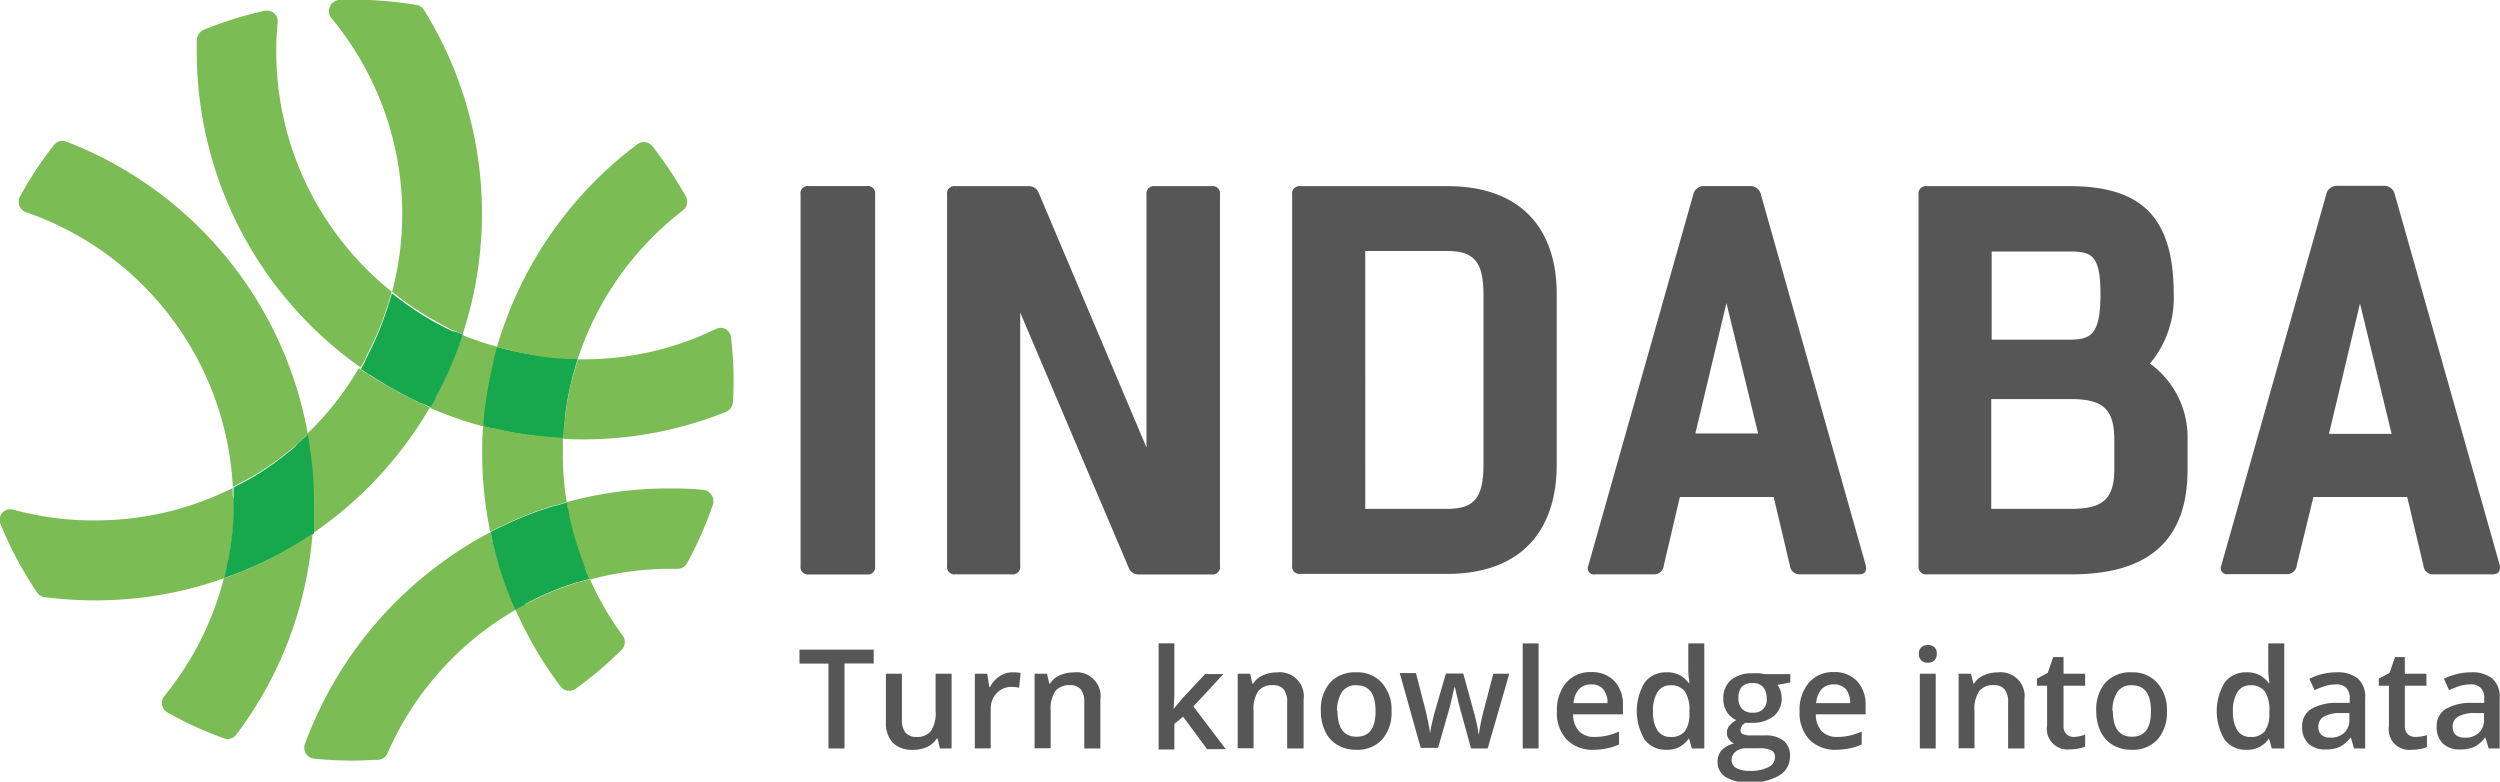 <svg id="Layer_1" data-name="Layer 1" xmlns="http://www.w3.org/2000/svg" viewBox="0 0 231.4 72.35"><defs><style>.cls-1{fill:#555655}.cls-2{fill:#7bbc55}.cls-3{fill:#17a84e}</style></defs><title>Indaba Logo 012816 -kc1</title><path class="cls-1" d="M74.87 17.22h5.34A.68.68 0 0 1 81 18v34.4a.68.68 0 0 1-.77.77h-5.36a.68.68 0 0 1-.77-.77V18a.68.68 0 0 1 .77-.78zM112.92 18v34.4a.68.68 0 0 1-.77.77h-6.73a.94.94 0 0 1-.92-.56L94.43 28.93v23.46a.68.68 0 0 1-.77.77h-5.23a.68.68 0 0 1-.77-.77V18a.68.68 0 0 1 .77-.77h6.77a.94.94 0 0 1 .92.57l10 23.62V18a.68.68 0 0 1 .77-.77h5.24a.68.68 0 0 1 .79.77zM144.09 27.23V43c0 6.06-3.23 10.12-10.17 10.12h-13.55a.68.68 0 0 1-.77-.77V18a.68.68 0 0 1 .77-.77h13.56c6.92-.01 10.16 4 10.16 10zm-6.78 0c0-3.13-1-4-3.39-4h-7.55V47.1h7.55c2.36 0 3.39-.82 3.39-4.06V27.23zM172.08 53.16h-5.49a.89.89 0 0 1-.92-.82l-1.5-6.34h-8.68L154 52.34a.89.89 0 0 1-.92.82h-5.44a.57.57 0 0 1-.62-.82l9.7-34.3a1 1 0 0 1 1-.82H162a1 1 0 0 1 1 .82l9.7 34.3c.09.57-.11.82-.62.82zm-9.34-13l-2.94-12.11-2.88 12.07h5.8zM202.48 40.69v2.77c0 6.37-3.39 9.7-10.73 9.7h-13.4a.68.68 0 0 1-.77-.77V18a.68.68 0 0 1 .77-.77h13.2c6.62 0 9.65 2.82 9.65 10a9.42 9.42 0 0 1-2.2 6.42 8.42 8.42 0 0 1 3.48 7.04zm-10.94-17.41h-7.19v8.16h7.19c2.05 0 2.88-.51 2.88-4.26-.01-3.59-.83-3.9-2.88-3.9zm4.16 17.41c0-2.93-1.18-3.75-4-3.75h-7.39V47.1h7.39c2.77 0 4-.77 4-3.65v-2.76zM230.72 53.16h-5.49a.89.89 0 0 1-.92-.82l-1.5-6.34h-8.68l-1.54 6.32a.89.89 0 0 1-.92.82h-5.44a.57.57 0 0 1-.62-.82l9.7-34.3a1 1 0 0 1 1-.82h4.36a1 1 0 0 1 1 .82l9.71 34.3c.06.59-.15.84-.66.84zm-9.35-13l-2.93-12.07-2.87 12.07h5.8zM78.17 69.28h-1.49v-7.86H74v-1.29h6.87v1.28h-2.7v7.86zM87 69.28l-.21-.91h-.09a2.09 2.09 0 0 1-.87.76 2.92 2.92 0 0 1-1.29.27 2.53 2.53 0 0 1-1.88-.63 2.59 2.59 0 0 1-.66-1.89v-4.52h1.48v4.26a1.85 1.85 0 0 0 .33 1.19 1.24 1.24 0 0 0 1 .4 1.62 1.62 0 0 0 1.36-.55 3.05 3.05 0 0 0 .43-1.85v-3.45h1.48v6.92H87zM93.74 62.23a3.54 3.54 0 0 1 .73.06l-.14 1.37a2.75 2.75 0 0 0-.65-.08 1.88 1.88 0 0 0-1.43.58 2.08 2.08 0 0 0-.55 1.5v3.61h-1.47v-6.91h1.15l.19 1.22h.07a2.74 2.74 0 0 1 .9-1 2.14 2.14 0 0 1 1.2-.35zM101.84 69.28h-1.48V65a1.86 1.86 0 0 0-.32-1.19 1.24 1.24 0 0 0-1-.39 1.63 1.63 0 0 0-1.36.55 3 3 0 0 0-.43 1.84v3.45h-1.49v-6.9h1.15l.21.91h.07a2 2 0 0 1 .89-.76 3 3 0 0 1 1.28-.27 2.22 2.22 0 0 1 2.49 2.53v4.51zM108.63 65.62l.83-1 2.09-2.23h1.69l-2.78 3 3 3.95h-1.73l-2.22-3-.81.66v2.37h-1.46v-9.82h1.46v4.75l-.07 1.33zM120.62 69.28h-1.48V65a1.86 1.86 0 0 0-.32-1.19 1.24 1.24 0 0 0-1-.39 1.63 1.63 0 0 0-1.36.55 3 3 0 0 0-.43 1.84v3.45h-1.47v-6.9h1.15l.21.91h.08a2 2 0 0 1 .89-.76 3 3 0 0 1 1.28-.27 2.22 2.22 0 0 1 2.49 2.53v4.51zM128.8 65.8a3.78 3.78 0 0 1-.87 2.65 3.11 3.11 0 0 1-2.42.95 3.32 3.32 0 0 1-1.71-.44 2.89 2.89 0 0 1-1.14-1.26 4.28 4.28 0 0 1-.4-1.9 3.75 3.75 0 0 1 .86-2.63 3.13 3.13 0 0 1 2.43-.94 3 3 0 0 1 2.38 1 3.73 3.73 0 0 1 .87 2.57zm-5 0q0 2.39 1.77 2.39t1.75-2.39q0-2.37-1.76-2.37a1.5 1.5 0 0 0-1.34.61 3.11 3.11 0 0 0-.46 1.76zM136.16 69.28l-.9-3.28q-.16-.51-.59-2.38h-.06q-.36 1.69-.58 2.39l-.92 3.21h-1.61l-1.94-6.92h1.5l.88 3.41q.3 1.26.43 2.16.06-.46.19-1c.09-.39.16-.69.22-.89l1.05-3.64h1.61l1 3.64c.06.2.14.52.23.94a7.2 7.2 0 0 1 .17 1h.05a19.22 19.22 0 0 1 .44-2.15l.89-3.41h1.48l-2 6.92h-1.65zM142.41 69.28h-1.47v-9.73h1.47v9.73zM147.54 69.4a3.34 3.34 0 0 1-2.52-.94 3.57 3.57 0 0 1-.91-2.59 3.92 3.92 0 0 1 .84-2.66 2.92 2.92 0 0 1 2.32-1 2.85 2.85 0 0 1 2.16.83 3.18 3.18 0 0 1 .79 2.29v.79h-4.61a2.27 2.27 0 0 0 .54 1.55 1.9 1.9 0 0 0 1.44.54 5.32 5.32 0 0 0 1.14-.12 6 6 0 0 0 1.13-.38v1.19a4.51 4.51 0 0 1-1.09.36 6.72 6.72 0 0 1-1.23.14zm-.27-6.05a1.48 1.48 0 0 0-1.12.44 2.12 2.12 0 0 0-.5 1.29h3.14a1.92 1.92 0 0 0-.41-1.3 1.41 1.41 0 0 0-1.11-.43zM154.23 69.4a2.41 2.41 0 0 1-2-.94 5.14 5.14 0 0 1 0-5.28 2.43 2.43 0 0 1 2-.95 2.38 2.38 0 0 1 2.08 1h.07a8.79 8.79 0 0 1-.11-1.18v-2.5h1.48v9.73h-1.15l-.26-.91h-.04a2.35 2.35 0 0 1-2.07 1.03zm.39-1.19a1.6 1.6 0 0 0 1.32-.51 2.68 2.68 0 0 0 .43-1.65v-.21a3.1 3.1 0 0 0-.43-1.86 1.58 1.58 0 0 0-1.33-.55 1.35 1.35 0 0 0-1.19.63 3.22 3.22 0 0 0-.42 1.79 3.14 3.14 0 0 0 .41 1.75 1.37 1.37 0 0 0 1.21.61zM165.71 62.36v.81l-1.18.22a1.9 1.9 0 0 1 .27.54 2.12 2.12 0 0 1 .11.68 2.07 2.07 0 0 1-.74 1.68 3.09 3.09 0 0 1-2 .61 3.36 3.36 0 0 1-.6 0 .83.83 0 0 0-.47.69.38.38 0 0 0 .22.36 1.92 1.92 0 0 0 .82.12h1.21a2.68 2.68 0 0 1 1.74.49 1.72 1.72 0 0 1 .59 1.41 2 2 0 0 1-1 1.81 5.11 5.11 0 0 1-2.8.64 3.86 3.86 0 0 1-2.16-.5 1.62 1.62 0 0 1-.74-1.43 1.52 1.52 0 0 1 .4-1.07 2.17 2.17 0 0 1 1.13-.6 1.1 1.1 0 0 1-.48-.4 1 1 0 0 1-.19-.58 1 1 0 0 1 .22-.66 2.51 2.51 0 0 1 .65-.53 1.93 1.93 0 0 1-.87-.75 2.22 2.22 0 0 1-.33-1.22 2.19 2.19 0 0 1 .71-1.74 3 3 0 0 1 2-.62 4.8 4.8 0 0 1 .62 0 3.73 3.73 0 0 1 .48.08h2.39zm-5.43 8a.81.81 0 0 0 .43.73 2.36 2.36 0 0 0 1.2.26 3.63 3.63 0 0 0 1.79-.35 1 1 0 0 0 .59-.91.69.69 0 0 0-.32-.64 2.59 2.59 0 0 0-1.2-.19h-1.11a1.57 1.57 0 0 0-1 .3 1 1 0 0 0-.38.79zm.63-5.75a1.39 1.39 0 0 0 .33 1 1.27 1.27 0 0 0 1 .35 1.17 1.17 0 0 0 1.28-1.36 1.55 1.55 0 0 0-.32-1 1.2 1.2 0 0 0-1-.37 1.24 1.24 0 0 0-1 .36 1.53 1.53 0 0 0-.29 1.01zM170 69.4a3.34 3.34 0 0 1-2.52-.94 3.57 3.57 0 0 1-.91-2.59 3.92 3.92 0 0 1 .84-2.66 2.92 2.92 0 0 1 2.32-1 2.85 2.85 0 0 1 2.16.83 3.18 3.18 0 0 1 .79 2.29v.79h-4.61a2.27 2.27 0 0 0 .54 1.55 1.9 1.9 0 0 0 1.44.54 5.32 5.32 0 0 0 1.14-.12 6 6 0 0 0 1.13-.38v1.19a4.51 4.51 0 0 1-1.09.36 6.72 6.72 0 0 1-1.23.14zm-.27-6.05a1.48 1.48 0 0 0-1.12.44 2.12 2.12 0 0 0-.5 1.29h3.14a1.92 1.92 0 0 0-.41-1.3 1.41 1.41 0 0 0-1.09-.43zM177.61 60.53a.81.81 0 0 1 .22-.61.84.84 0 0 1 .62-.21.74.74 0 0 1 .82.82.8.8 0 0 1-.22.59.82.82 0 0 1-.6.22.83.83 0 0 1-.62-.22.8.8 0 0 1-.22-.59zm1.56 8.75h-1.47v-6.92h1.47v6.92zM187.35 69.28h-1.48V65a1.86 1.86 0 0 0-.32-1.19 1.24 1.24 0 0 0-1-.39 1.63 1.63 0 0 0-1.36.55 3 3 0 0 0-.43 1.84v3.45h-1.47v-6.9h1.15l.21.91h.07a2 2 0 0 1 .89-.76 3 3 0 0 1 1.28-.27 2.22 2.22 0 0 1 2.49 2.53v4.51zM192 68.21a3.59 3.59 0 0 0 1-.21v1.11a3 3 0 0 1-.63.18 4.37 4.37 0 0 1-.8.07 1.9 1.9 0 0 1-2.09-2.2v-3.69h-.94v-.65l1-.54.5-1.46h.96v1.54h2v1.11h-2v3.7a1 1 0 0 0 .27.78 1 1 0 0 0 .73.26zM200.57 65.8a3.78 3.78 0 0 1-.87 2.65 3.11 3.11 0 0 1-2.42.95 3.32 3.32 0 0 1-1.71-.44 2.89 2.89 0 0 1-1.14-1.26 4.28 4.28 0 0 1-.4-1.9 3.75 3.75 0 0 1 .86-2.63 3.13 3.13 0 0 1 2.43-.94 3 3 0 0 1 2.38 1 3.73 3.73 0 0 1 .87 2.57zm-5 0q0 2.39 1.77 2.39t1.75-2.39q0-2.37-1.76-2.37a1.5 1.5 0 0 0-1.34.61 3.11 3.11 0 0 0-.46 1.76zM207.91 69.4a2.41 2.41 0 0 1-2-.94 5.14 5.14 0 0 1 0-5.28 2.43 2.43 0 0 1 2-.95 2.38 2.38 0 0 1 2.08 1h.07a8.79 8.79 0 0 1-.11-1.18v-2.5h1.48v9.73h-1.15l-.26-.91H210a2.35 2.35 0 0 1-2.09 1.03zm.39-1.19a1.6 1.6 0 0 0 1.32-.51 2.68 2.68 0 0 0 .43-1.65v-.21a3.1 3.1 0 0 0-.43-1.86 1.58 1.58 0 0 0-1.33-.55 1.35 1.35 0 0 0-1.19.63 3.22 3.22 0 0 0-.42 1.79 3.14 3.14 0 0 0 .41 1.75 1.37 1.37 0 0 0 1.22.61zM217.89 69.28l-.29-1h-.05a2.84 2.84 0 0 1-1 .86 3.19 3.19 0 0 1-1.3.23 2.2 2.2 0 0 1-1.59-.55 2.06 2.06 0 0 1-.57-1.56 1.83 1.83 0 0 1 .79-1.61 4.57 4.57 0 0 1 2.42-.59h1.19v-.38a1.4 1.4 0 0 0-.31-1 1.26 1.26 0 0 0-1-.33 3.32 3.32 0 0 0-1 .16 7.68 7.68 0 0 0-.94.37l-.48-1.05a5.14 5.14 0 0 1 1.23-.45 5.67 5.67 0 0 1 1.26-.15 3 3 0 0 1 2 .58 2.25 2.25 0 0 1 .67 1.81v4.66h-1.05zm-2.19-1a1.82 1.82 0 0 0 1.28-.45 1.62 1.62 0 0 0 .48-1.25V66h-.89a3 3 0 0 0-1.51.35 1.05 1.05 0 0 0-.47.95.93.93 0 0 0 .28.72 1.18 1.18 0 0 0 .83.25zM223.56 68.21a3.59 3.59 0 0 0 1.08-.17v1.11a3 3 0 0 1-.63.18 4.37 4.37 0 0 1-.8.07 1.9 1.9 0 0 1-2.09-2.2v-3.73h-.94v-.65l1-.54.5-1.46h.91v1.54h2v1.11h-2v3.7a1 1 0 0 0 .27.78 1 1 0 0 0 .7.26zM230.35 69.28l-.29-1H230a2.84 2.84 0 0 1-1 .86 3.19 3.19 0 0 1-1.3.23 2.2 2.2 0 0 1-1.59-.55 2.06 2.06 0 0 1-.57-1.56 1.83 1.83 0 0 1 .79-1.61 4.57 4.57 0 0 1 2.42-.59h1.19v-.38a1.4 1.4 0 0 0-.31-1 1.26 1.26 0 0 0-1-.33 3.32 3.32 0 0 0-1 .16 7.68 7.68 0 0 0-.94.37l-.48-1.05a5.14 5.14 0 0 1 1.23-.45 5.67 5.67 0 0 1 1.26-.15 3 3 0 0 1 2 .58 2.25 2.25 0 0 1 .67 1.81v4.66h-1.05zm-2.19-1a1.82 1.82 0 0 0 1.28-.45 1.62 1.62 0 0 0 .48-1.25V66H229a3 3 0 0 0-1.51.35 1.05 1.05 0 0 0-.47.95.93.93 0 0 0 .28.72 1.18 1.18 0 0 0 .86.25z"/><path class="cls-2" d="M46.07 32.11q-.15.48-.26 1c-.08.32-.16.63-.22 1a35.88 35.88 0 0 0-.6 3.36c0 .34-.1.68-.12 1v.17c0 .29 0 .57-.06.85a35.61 35.61 0 0 1-5-1.73c.16-.26.31-.53.45-.8v-.08c.17-.29.32-.59.47-.89a33.85 33.85 0 0 0 1.39-3.11c.13-.31.25-.62.36-.93a.14.14 0 0 1 0-.06c.11-.29.21-.59.29-.89a28.41 28.41 0 0 0 3.3 1.11zM67.9 35c0 .82 0 1.56-.07 2.26a1 1 0 0 1-.62.86 35.48 35.48 0 0 1-13 2.55c-.7 0-1.4 0-2.07-.06 0-.33 0-.66.07-1 0-.34.06-.68.1-1a24.77 24.77 0 0 1 .62-3.37c.06-.26.13-.52.2-.77l.06-.21c.1-.33.2-.66.3-1h.66a28 28 0 0 0 12.09-2.8 1 1 0 0 1 .92 0 1 1 0 0 1 .5.76A32.66 32.66 0 0 1 67.9 35zM36.26 27c-.09.35-.2.7-.3 1 0 .11-.06.22-.1.33s-.15.45-.23.67a25.81 25.81 0 0 1-1.35 3.25c-.15.3-.3.6-.46.89a.46.46 0 0 1 0 .1c-.14.26-.29.52-.44.77a35.78 35.78 0 0 1-15.17-29V3.78a1.13 1.13 0 0 1 .6-1A35 35 0 0 1 24.48 1a1 1 0 0 1 1.23 1 25.78 25.78 0 0 0-.14 3 28.48 28.48 0 0 0 10.69 22zM21.65 46.2v1.1a25 25 0 0 1-.39 3.88 4.87 4.87 0 0 1-.09.55c0 .2-.08.41-.13.61-.08.39-.17.78-.27 1.17A35.43 35.43 0 0 1 9 55.57a36.79 36.79 0 0 1-4.87-.3 1 1 0 0 1-.7-.43 34.73 34.73 0 0 1-3.4-6.37 1 1 0 0 1 .18-1 1 1 0 0 1 1-.3 28.06 28.06 0 0 0 7.74 1 28.39 28.39 0 0 0 12.59-3v.7a2.42 2.42 0 0 1 .11.33zM39.79 37.71a36.1 36.1 0 0 1-10.86 11.67v-.49-.79-1.25-.6c0-1.21-.09-2.43-.21-3.65l-.06-.53c0-.22-.05-.45-.09-.67q-.08-.61-.19-1.2a27.8 27.8 0 0 0 4.83-6.13l.77.53h.06c.27.19.55.37.83.53a32.51 32.51 0 0 0 3 1.67q.45.24.9.44h.07z"/><path class="cls-3" d="M42.83 30.94c-.09.3-.19.6-.29.89a.14.14 0 0 0 0 .06l-.36.93a33.85 33.85 0 0 1-1.39 3.11c-.16.3-.31.6-.47.89v.08c-.15.27-.3.54-.45.8l-.85-.38h-.07q-.45-.21-.9-.44a32.51 32.51 0 0 1-3-1.67c-.28-.17-.56-.35-.83-.53h-.06l-.77-.53c.16-.25.31-.51.44-.77a.46.46 0 0 0 0-.1c.17-.29.32-.59.46-.89a25.81 25.81 0 0 0 1.35-3.25c.08-.22.16-.44.23-.67s.07-.22.1-.33c.11-.34.22-.69.3-1 .28.23.56.45.85.65l.28.21c.19.14.38.28.58.41a26.82 26.82 0 0 0 3 1.81l.9.44h.11q.43.12.84.28zM29.06 46.25v3.13l-.4.27-.67.42c-.36.23-.72.44-1.08.65A35.17 35.17 0 0 1 23 52.64l-.5.21-.63.25c-.38.15-.75.28-1.13.42.1-.39.19-.78.27-1.17 0-.2.09-.41.13-.61a4.87 4.87 0 0 0 .09-.55 25 25 0 0 0 .39-3.88V46.2a2.42 2.42 0 0 0 0-.38v-.7l.56-.29.42-.23c.33-.17.65-.35 1-.55a27.94 27.94 0 0 0 3.19-2.27l.42-.34.41-.44c.3-.25.6-.52.87-.8q.11.58.19 1.2c0 .22.06.45.09.67l.06.53c.17 1.22.22 2.4.23 3.65z"/><path class="cls-2" d="M44.61 19.55a35.71 35.71 0 0 1-1.79 11.39q-.41-.16-.81-.35h-.11l-.9-.5a26.82 26.82 0 0 1-3-1.81c-.2-.13-.39-.27-.58-.41l-.28-.21c-.29-.21-.57-.43-.85-.65a28 28 0 0 0 .94-7.42 28.43 28.43 0 0 0-6.57-17.93 1 1 0 0 1-.14-1A1 1 0 0 1 31.4 0a35.26 35.26 0 0 1 7.17.46 1 1 0 0 1 .68.47 35.64 35.64 0 0 1 5.36 18.62zM28.93 49.38A35.5 35.5 0 0 1 21.87 68a1 1 0 0 1-.79.4 1 1 0 0 1-.34-.06 33.28 33.28 0 0 1-5.23-2.39 1 1 0 0 1-.51-.7 1 1 0 0 1 .2-.81 28.39 28.39 0 0 0 5.52-10.91c.38-.13.75-.26 1.13-.42l.63-.25.5-.21a35.17 35.17 0 0 0 3.78-1.91c.36-.2.72-.41 1.08-.65l.67-.42zM28.5 40.21c-.28.27-.58.54-.87.8l-.49.43-.42.34A27.94 27.94 0 0 1 23.53 44c-.32.19-.64.37-1 .55l-.42.23-.56.29A28.46 28.46 0 0 0 2.4 19.64a1 1 0 0 1-.6-.59 1 1 0 0 1 .05-.85A33.44 33.44 0 0 1 5 13.42a1 1 0 0 1 1.14-.31 35.74 35.74 0 0 1 22.36 27.1zM47.73 56.44a28.49 28.49 0 0 0-11.86 13.28 1 1 0 0 1-.85.61c-.69 0-1.39.07-2.11.07a35.86 35.86 0 0 1-3.85-.18 1 1 0 0 1-.74-.47 1 1 0 0 1-.1-.87 36.28 36.28 0 0 1 17.19-19.63c.05.25.1.51.16.76l.06.25c.08.34.16.68.26 1A30.66 30.66 0 0 0 47 54.58c.1.28.2.55.32.82l.05.12q.14.48.36.92zM66 46.66a34.23 34.23 0 0 1-2.41 5.47 1 1 0 0 1-.94.52h-.91a28.29 28.29 0 0 0-7.15 1c-.14-.31-.27-.62-.4-.94a.35.35 0 0 1 0-.09 4.52 4.52 0 0 1-.37-.9 26.78 26.78 0 0 1-1-3.27c-.07-.3-.13-.59-.2-.89a.22.22 0 0 1 0-.08c-.07-.33-.13-.67-.18-1a35.75 35.75 0 0 1 9.22-1.27c1.17 0 2.32 0 3.45.14a1 1 0 0 1 .74.45 1 1 0 0 1 .15.86z"/><path class="cls-3" d="M54.57 53.59c-.33.08-.65.17-1 .28h-.1l-.86.29a24.93 24.93 0 0 0-3.15 1.31l-.81.42-.06.11q-.43.23-.87.49-.21-.46-.4-.93l-.05-.12c-.11-.27-.21-.54-.32-.82a30.66 30.66 0 0 1-1.07-3.31c-.09-.33-.17-.67-.26-1l-.05-.31c-.06-.25-.11-.51-.16-.76.23-.13.46-.25.7-.36l.23-.11.94-.44a31.26 31.26 0 0 1 3.25-1.26q.42-.15.84-.28h.12l1-.29c0 .33.1.67.18 1a.22.22 0 0 0 0 .08c.06.3.12.59.2.89a26.78 26.78 0 0 0 1 3.27c.09.28.2.56.32.84a.35.35 0 0 0 0 .09c.1.33.24.61.38.92z"/><path class="cls-2" d="M57.53 60.14a33.6 33.6 0 0 1-4.26 3.62 1 1 0 0 1-.58.18 1 1 0 0 1-.8-.39 35.87 35.87 0 0 1-4.17-7.1q.43-.26.87-.49l.09-.05.81-.42a24.93 24.93 0 0 1 3.15-1.31l.86-.29h.1c.32-.1.64-.19 1-.28a27.37 27.37 0 0 0 3.06 5.25 1 1 0 0 1-.13 1.28z"/><path class="cls-3" d="M53.48 33.22c-.11.33-.21.66-.3 1l-.06.21c-.08.25-.15.51-.2.77a24.77 24.77 0 0 0-.62 3.37c0 .33-.08.67-.1 1 0 .32-.06.65-.07 1-.34 0-.67 0-1-.06l-1-.09a32.89 32.89 0 0 1-3.4-.52l-1-.22h-.16l-.82-.2c0-.28 0-.56.06-.85v-.17c0-.33.08-.67.12-1 .14-1.12.35-2.24.6-3.36.07-.32.15-.63.22-1q.12-.48.26-1c.32.1.63.19 1 .26.32.09.65.16 1 .22a26 26 0 0 0 3.41.5l.78.06h.24z"/><path class="cls-2" d="M52.45 46.48l-1 .29h-.12q-.42.12-.84.28a31.26 31.26 0 0 0-3.25 1.26l-.94.44-.23.11c-.24.11-.47.23-.7.36a36.8 36.8 0 0 1-.74-7c0-.93 0-1.85.09-2.79l.82.2h.16l1 .22a32.89 32.89 0 0 0 3.4.52l1 .09c.33 0 .66.06 1 .06v1.6a27 27 0 0 0 .35 4.36zM63.24 19.45a28.58 28.58 0 0 0-9.76 13.77h-1.24l-.78-.06A26 26 0 0 1 48 32.6c-.33-.07-.66-.14-1-.22-.32-.08-.63-.17-1-.26a36 36 0 0 1 13-18.77 1 1 0 0 1 1.38.18 34.94 34.94 0 0 1 3.09 4.64 1 1 0 0 1-.23 1.28z"/></svg>